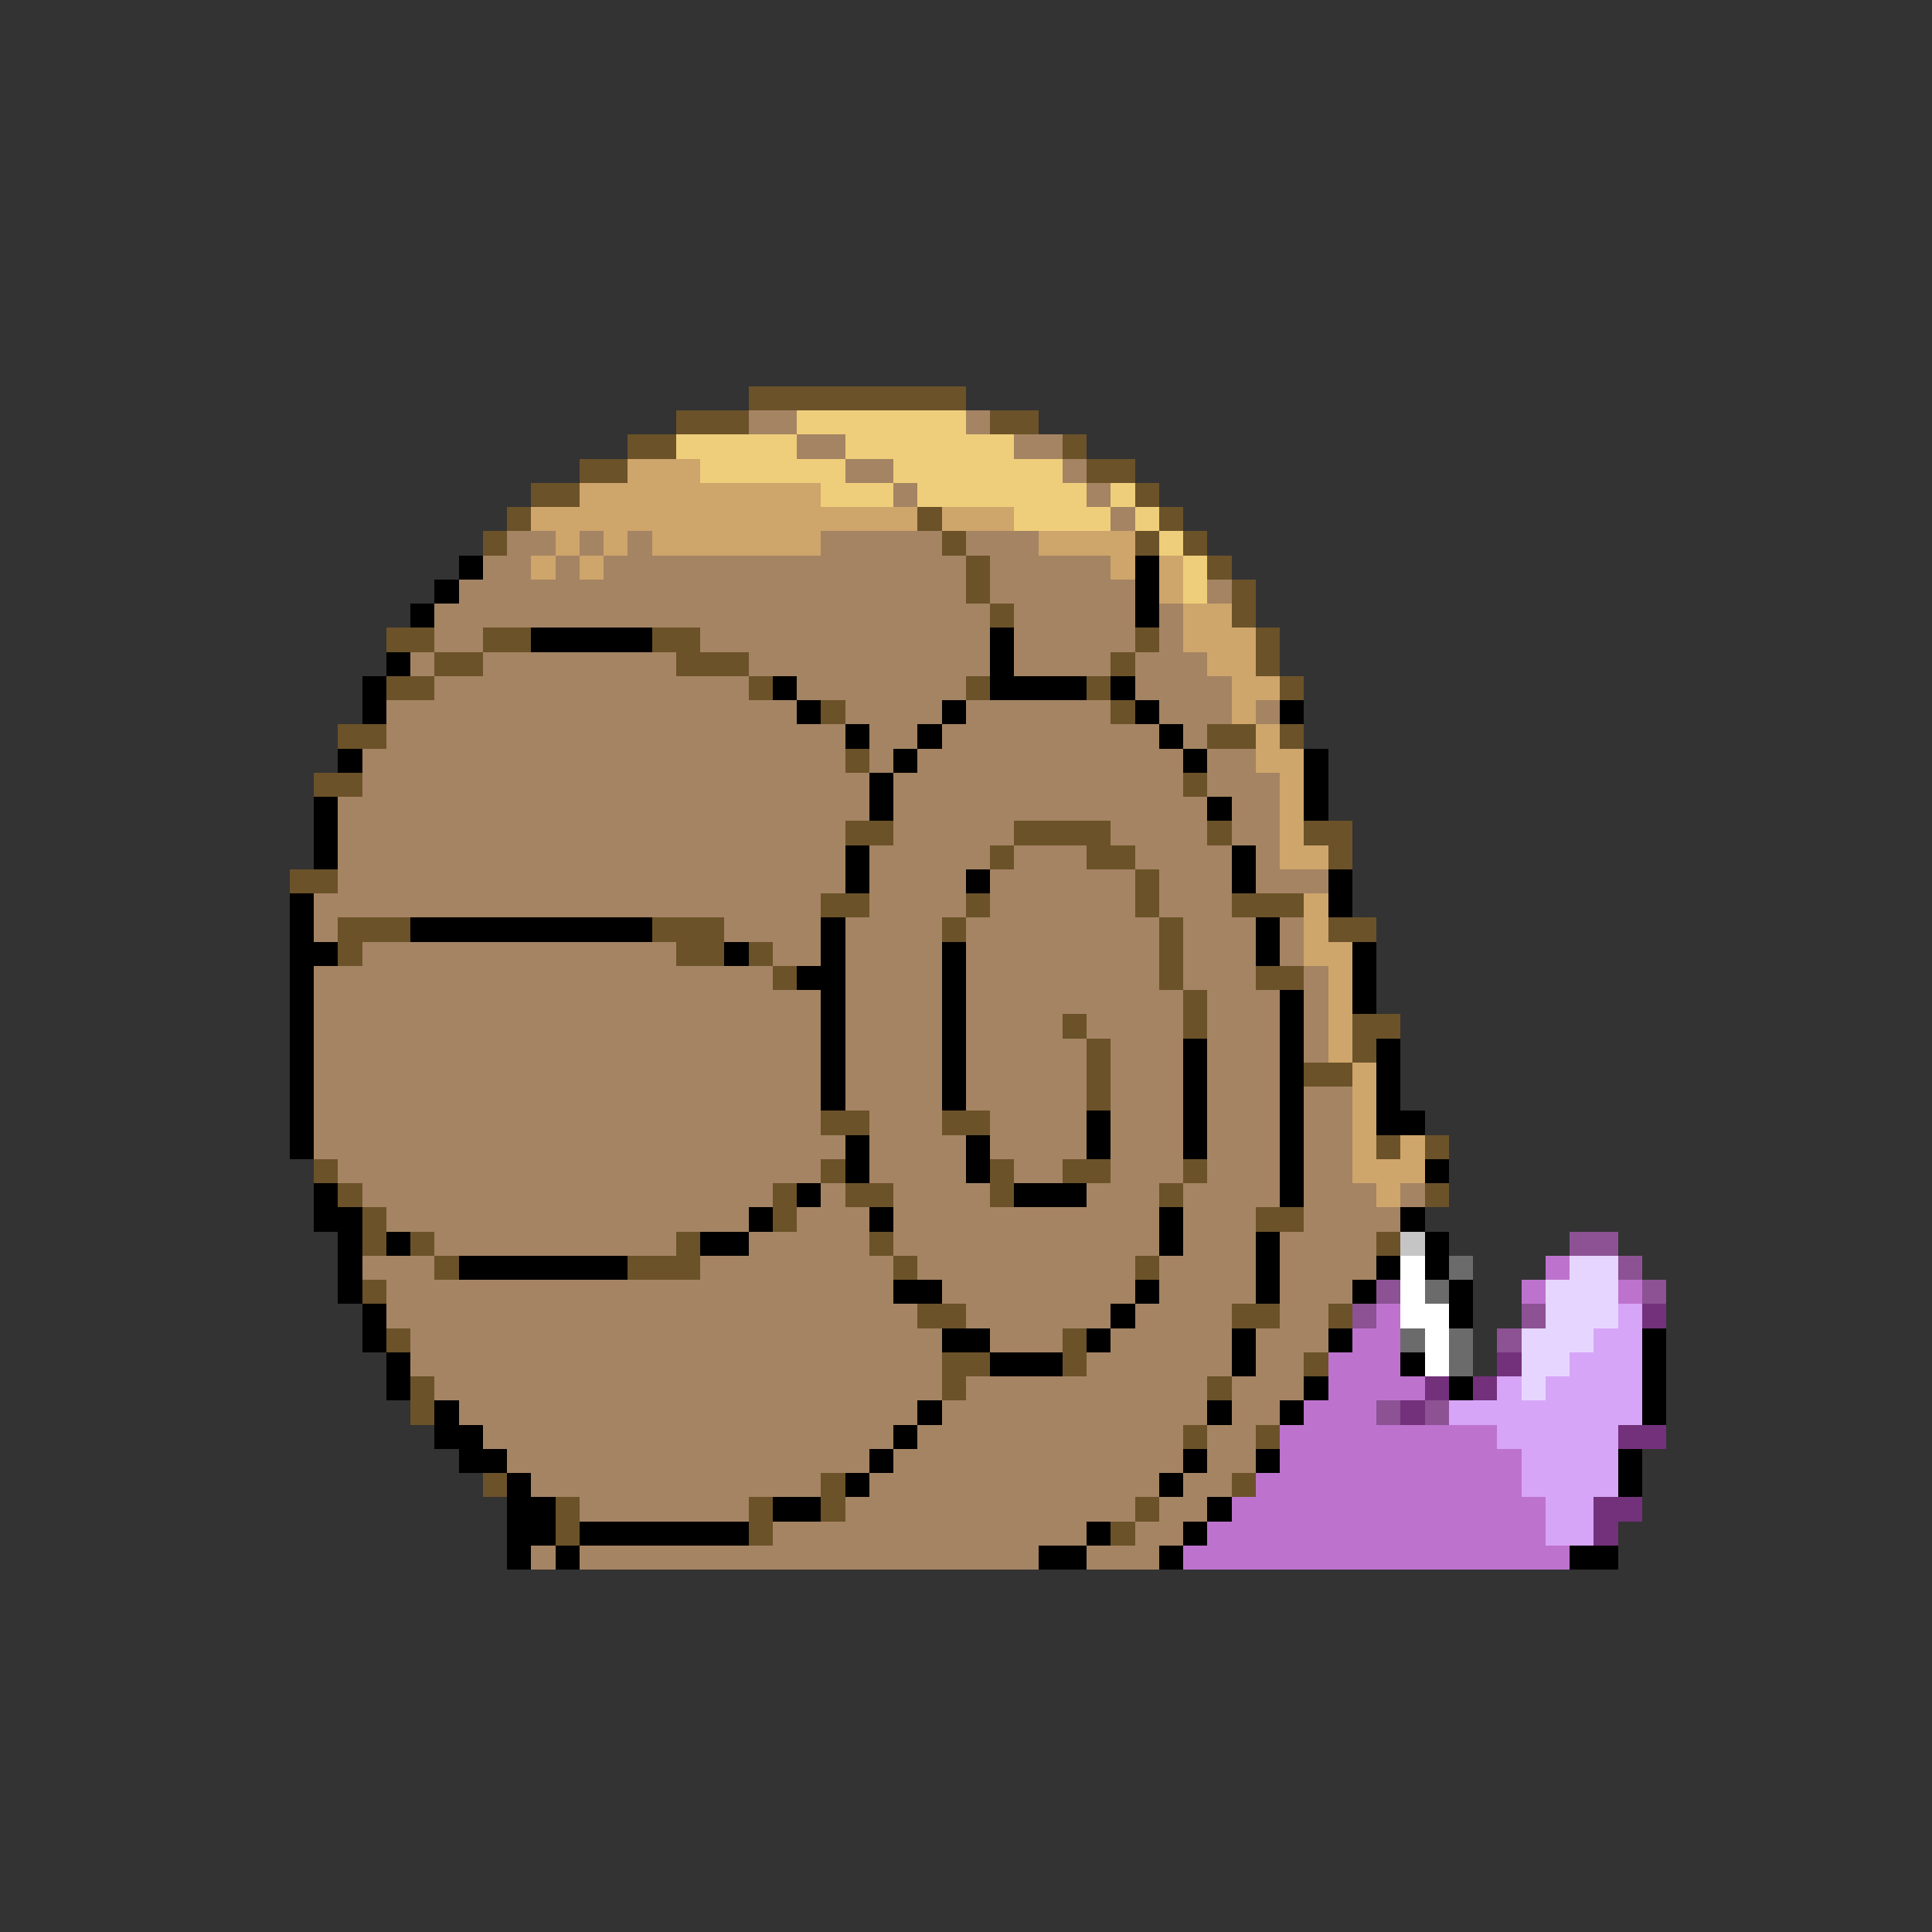 <svg xmlns="http://www.w3.org/2000/svg" viewBox="0 -0.5 80 80" shape-rendering="crispEdges">
<rect x="0" y="-0.5" width="80" height="80" fill="#333333" stroke="none"/>
<path stroke="#6b5229" d="M31 16h9M28 17h3M41 17h2M26 18h2M44 18h1M24 19h2M45 19h2M22 20h2M47 20h1M21 21h1M38 21h1M48 21h1M20 22h1M39 22h1M47 22h1M49 22h1M40 23h1M50 23h1M40 24h1M51 24h1M41 25h1M51 25h1M16 26h2M20 26h2M27 26h2M47 26h1M52 26h1M18 27h2M28 27h3M46 27h1M52 27h1M16 28h2M31 28h1M40 28h1M45 28h1M53 28h1M34 29h1M46 29h1M14 30h2M50 30h2M53 30h1M35 31h1M13 32h2M49 32h1M35 34h2M42 34h4M50 34h1M54 34h2M41 35h1M45 35h2M55 35h1M12 36h2M47 36h1M34 37h2M40 37h1M47 37h1M51 37h3M14 38h3M27 38h3M39 38h1M48 38h1M55 38h2M14 39h1M28 39h2M31 39h1M48 39h1M32 40h1M48 40h1M52 40h2M49 41h1M44 42h1M49 42h1M56 42h2M45 43h1M56 43h1M45 44h1M54 44h2M45 45h1M34 46h2M39 46h2M57 47h1M59 47h1M13 48h1M34 48h1M41 48h1M44 48h2M49 48h1M14 49h1M32 49h1M35 49h2M41 49h1M48 49h1M59 49h1M15 50h1M32 50h1M52 50h2M15 51h1M17 51h1M28 51h1M36 51h1M57 51h1M18 52h1M26 52h3M37 52h1M47 52h1M15 53h1M38 54h2M51 54h2M55 54h1M16 55h1M44 55h1M39 56h2M44 56h1M54 56h1M17 57h1M39 57h1M50 57h1M17 58h1M49 59h1M52 59h1M20 61h1M34 61h1M51 61h1M23 62h1M31 62h1M34 62h1M47 62h1M23 63h1M31 63h1M46 63h1" />
<path stroke="#a58463" d="M31 17h2M40 17h1M33 18h2M42 18h2M35 19h2M44 19h1M37 20h1M45 20h1M46 21h1M21 22h2M24 22h1M26 22h1M34 22h5M40 22h3M20 23h2M23 23h1M25 23h15M41 23h5M19 24h21M41 24h6M50 24h1M18 25h23M42 25h5M48 25h1M18 26h2M29 26h12M42 26h5M48 26h1M17 27h1M20 27h8M31 27h10M42 27h4M47 27h3M18 28h13M33 28h7M47 28h4M16 29h17M35 29h4M40 29h6M48 29h3M52 29h1M16 30h19M36 30h2M39 30h9M49 30h1M15 31h20M36 31h1M38 31h11M50 31h2M15 32h21M37 32h12M50 32h3M14 33h22M37 33h13M51 33h2M14 34h21M37 34h5M46 34h4M51 34h2M14 35h21M36 35h5M42 35h3M47 35h4M52 35h1M14 36h21M36 36h4M41 36h6M48 36h3M52 36h3M13 37h21M36 37h4M41 37h6M48 37h3M13 38h1M30 38h4M35 38h4M40 38h8M49 38h3M53 38h1M15 39h13M32 39h2M35 39h4M40 39h8M49 39h3M53 39h1M13 40h19M35 40h4M40 40h8M49 40h3M54 40h1M13 41h21M35 41h4M40 41h9M50 41h3M54 41h1M13 42h21M35 42h4M40 42h4M45 42h4M50 42h3M54 42h1M13 43h21M35 43h4M40 43h5M46 43h3M50 43h3M54 43h1M13 44h21M35 44h4M40 44h5M46 44h3M50 44h3M13 45h21M35 45h4M40 45h5M46 45h3M50 45h3M54 45h2M13 46h21M36 46h3M41 46h4M46 46h3M50 46h3M54 46h2M13 47h22M36 47h4M41 47h4M46 47h3M50 47h3M54 47h2M14 48h20M36 48h4M42 48h2M46 48h3M50 48h3M54 48h2M15 49h17M34 49h1M37 49h4M45 49h3M49 49h4M54 49h3M58 49h1M16 50h15M33 50h3M37 50h11M49 50h3M54 50h4M18 51h10M31 51h5M37 51h11M49 51h3M53 51h4M15 52h3M29 52h8M38 52h9M48 52h4M53 52h4M16 53h21M39 53h8M48 53h4M53 53h3M16 54h22M40 54h6M47 54h4M53 54h2M17 55h22M41 55h3M46 55h5M52 55h3M17 56h22M45 56h6M52 56h2M18 57h21M40 57h10M51 57h3M19 58h19M39 58h11M51 58h2M20 59h17M38 59h11M50 59h2M21 60h15M37 60h12M50 60h2M22 61h12M36 61h12M49 61h2M24 62h7M35 62h12M48 62h2M32 63h13M47 63h2M22 64h1M24 64h19M45 64h3" />
<path stroke="#efce7b" d="M33 17h7M28 18h5M35 18h7M29 19h6M37 19h7M34 20h3M38 20h7M46 20h1M42 21h4M47 21h1M48 22h1M49 23h1M49 24h1" />
<path stroke="#cea56b" d="M26 19h3M24 20h10M22 21h16M39 21h3M23 22h1M25 22h1M27 22h7M43 22h4M22 23h1M24 23h1M46 23h1M48 23h1M48 24h1M49 25h2M49 26h3M50 27h2M51 28h2M51 29h1M52 30h1M52 31h2M53 32h1M53 33h1M53 34h1M53 35h2M54 37h1M54 38h1M54 39h2M55 40h1M55 41h1M55 42h1M55 43h1M56 44h1M56 45h1M56 46h1M56 47h1M58 47h1M56 48h3M57 49h1" />
<path stroke="#000000" d="M19 23h1M47 23h1M18 24h1M47 24h1M17 25h1M47 25h1M22 26h5M41 26h1M16 27h1M41 27h1M15 28h1M32 28h1M41 28h4M46 28h1M15 29h1M33 29h1M39 29h1M47 29h1M53 29h1M35 30h1M38 30h1M48 30h1M14 31h1M37 31h1M49 31h1M54 31h1M36 32h1M54 32h1M13 33h1M36 33h1M50 33h1M54 33h1M13 34h1M13 35h1M35 35h1M51 35h1M35 36h1M40 36h1M51 36h1M55 36h1M12 37h1M55 37h1M12 38h1M17 38h10M34 38h1M52 38h1M12 39h2M30 39h1M34 39h1M39 39h1M52 39h1M56 39h1M12 40h1M33 40h2M39 40h1M56 40h1M12 41h1M34 41h1M39 41h1M53 41h1M56 41h1M12 42h1M34 42h1M39 42h1M53 42h1M12 43h1M34 43h1M39 43h1M49 43h1M53 43h1M57 43h1M12 44h1M34 44h1M39 44h1M49 44h1M53 44h1M57 44h1M12 45h1M34 45h1M39 45h1M49 45h1M53 45h1M57 45h1M12 46h1M45 46h1M49 46h1M53 46h1M57 46h2M12 47h1M35 47h1M40 47h1M45 47h1M49 47h1M53 47h1M35 48h1M40 48h1M53 48h1M59 48h1M13 49h1M33 49h1M42 49h3M53 49h1M13 50h2M31 50h1M36 50h1M48 50h1M58 50h1M14 51h1M16 51h1M29 51h2M48 51h1M52 51h1M59 51h1M14 52h1M19 52h7M52 52h1M57 52h1M59 52h1M14 53h1M37 53h2M47 53h1M52 53h1M56 53h1M60 53h1M15 54h1M46 54h1M60 54h1M15 55h1M39 55h2M45 55h1M51 55h1M55 55h1M68 55h1M16 56h1M41 56h3M51 56h1M58 56h1M68 56h1M16 57h1M54 57h1M60 57h1M68 57h1M18 58h1M38 58h1M50 58h1M53 58h1M68 58h1M18 59h2M37 59h1M19 60h2M36 60h1M49 60h1M52 60h1M67 60h1M21 61h1M35 61h1M48 61h1M67 61h1M21 62h2M32 62h2M50 62h1M21 63h2M24 63h7M45 63h1M49 63h1M21 64h1M23 64h1M43 64h2M48 64h1M65 64h2" />
<path stroke="#c5c5c5" d="M58 51h1" />
<path stroke="#8c5294" d="M65 51h2M67 52h1M57 53h1M68 53h1M56 54h1M63 54h1M62 55h1M57 58h1M59 58h1" />
<path stroke="#ffffff" d="M58 52h1M58 53h1M58 54h2M59 55h1M59 56h1" />
<path stroke="#6b6b6b" d="M60 52h1M59 53h1M58 55h1M60 55h1M60 56h1" />
<path stroke="#bd73ce" d="M64 52h1M63 53h1M67 53h1M57 54h1M56 55h2M55 56h3M55 57h4M54 58h3M53 59h9M53 60h10M52 61h11M51 62h13M50 63h14M49 64h16" />
<path stroke="#e6d6ff" d="M65 52h2M64 53h3M64 54h3M63 55h3M63 56h2M63 57h1" />
<path stroke="#d6a5f7" d="M67 54h1M66 55h2M65 56h3M62 57h1M64 57h4M60 58h8M62 59h5M63 60h4M63 61h4M64 62h2M64 63h2" />
<path stroke="#73317b" d="M68 54h1M62 56h1M59 57h1M61 57h1M58 58h1M67 59h2M66 62h2M66 63h1" />
</svg>
